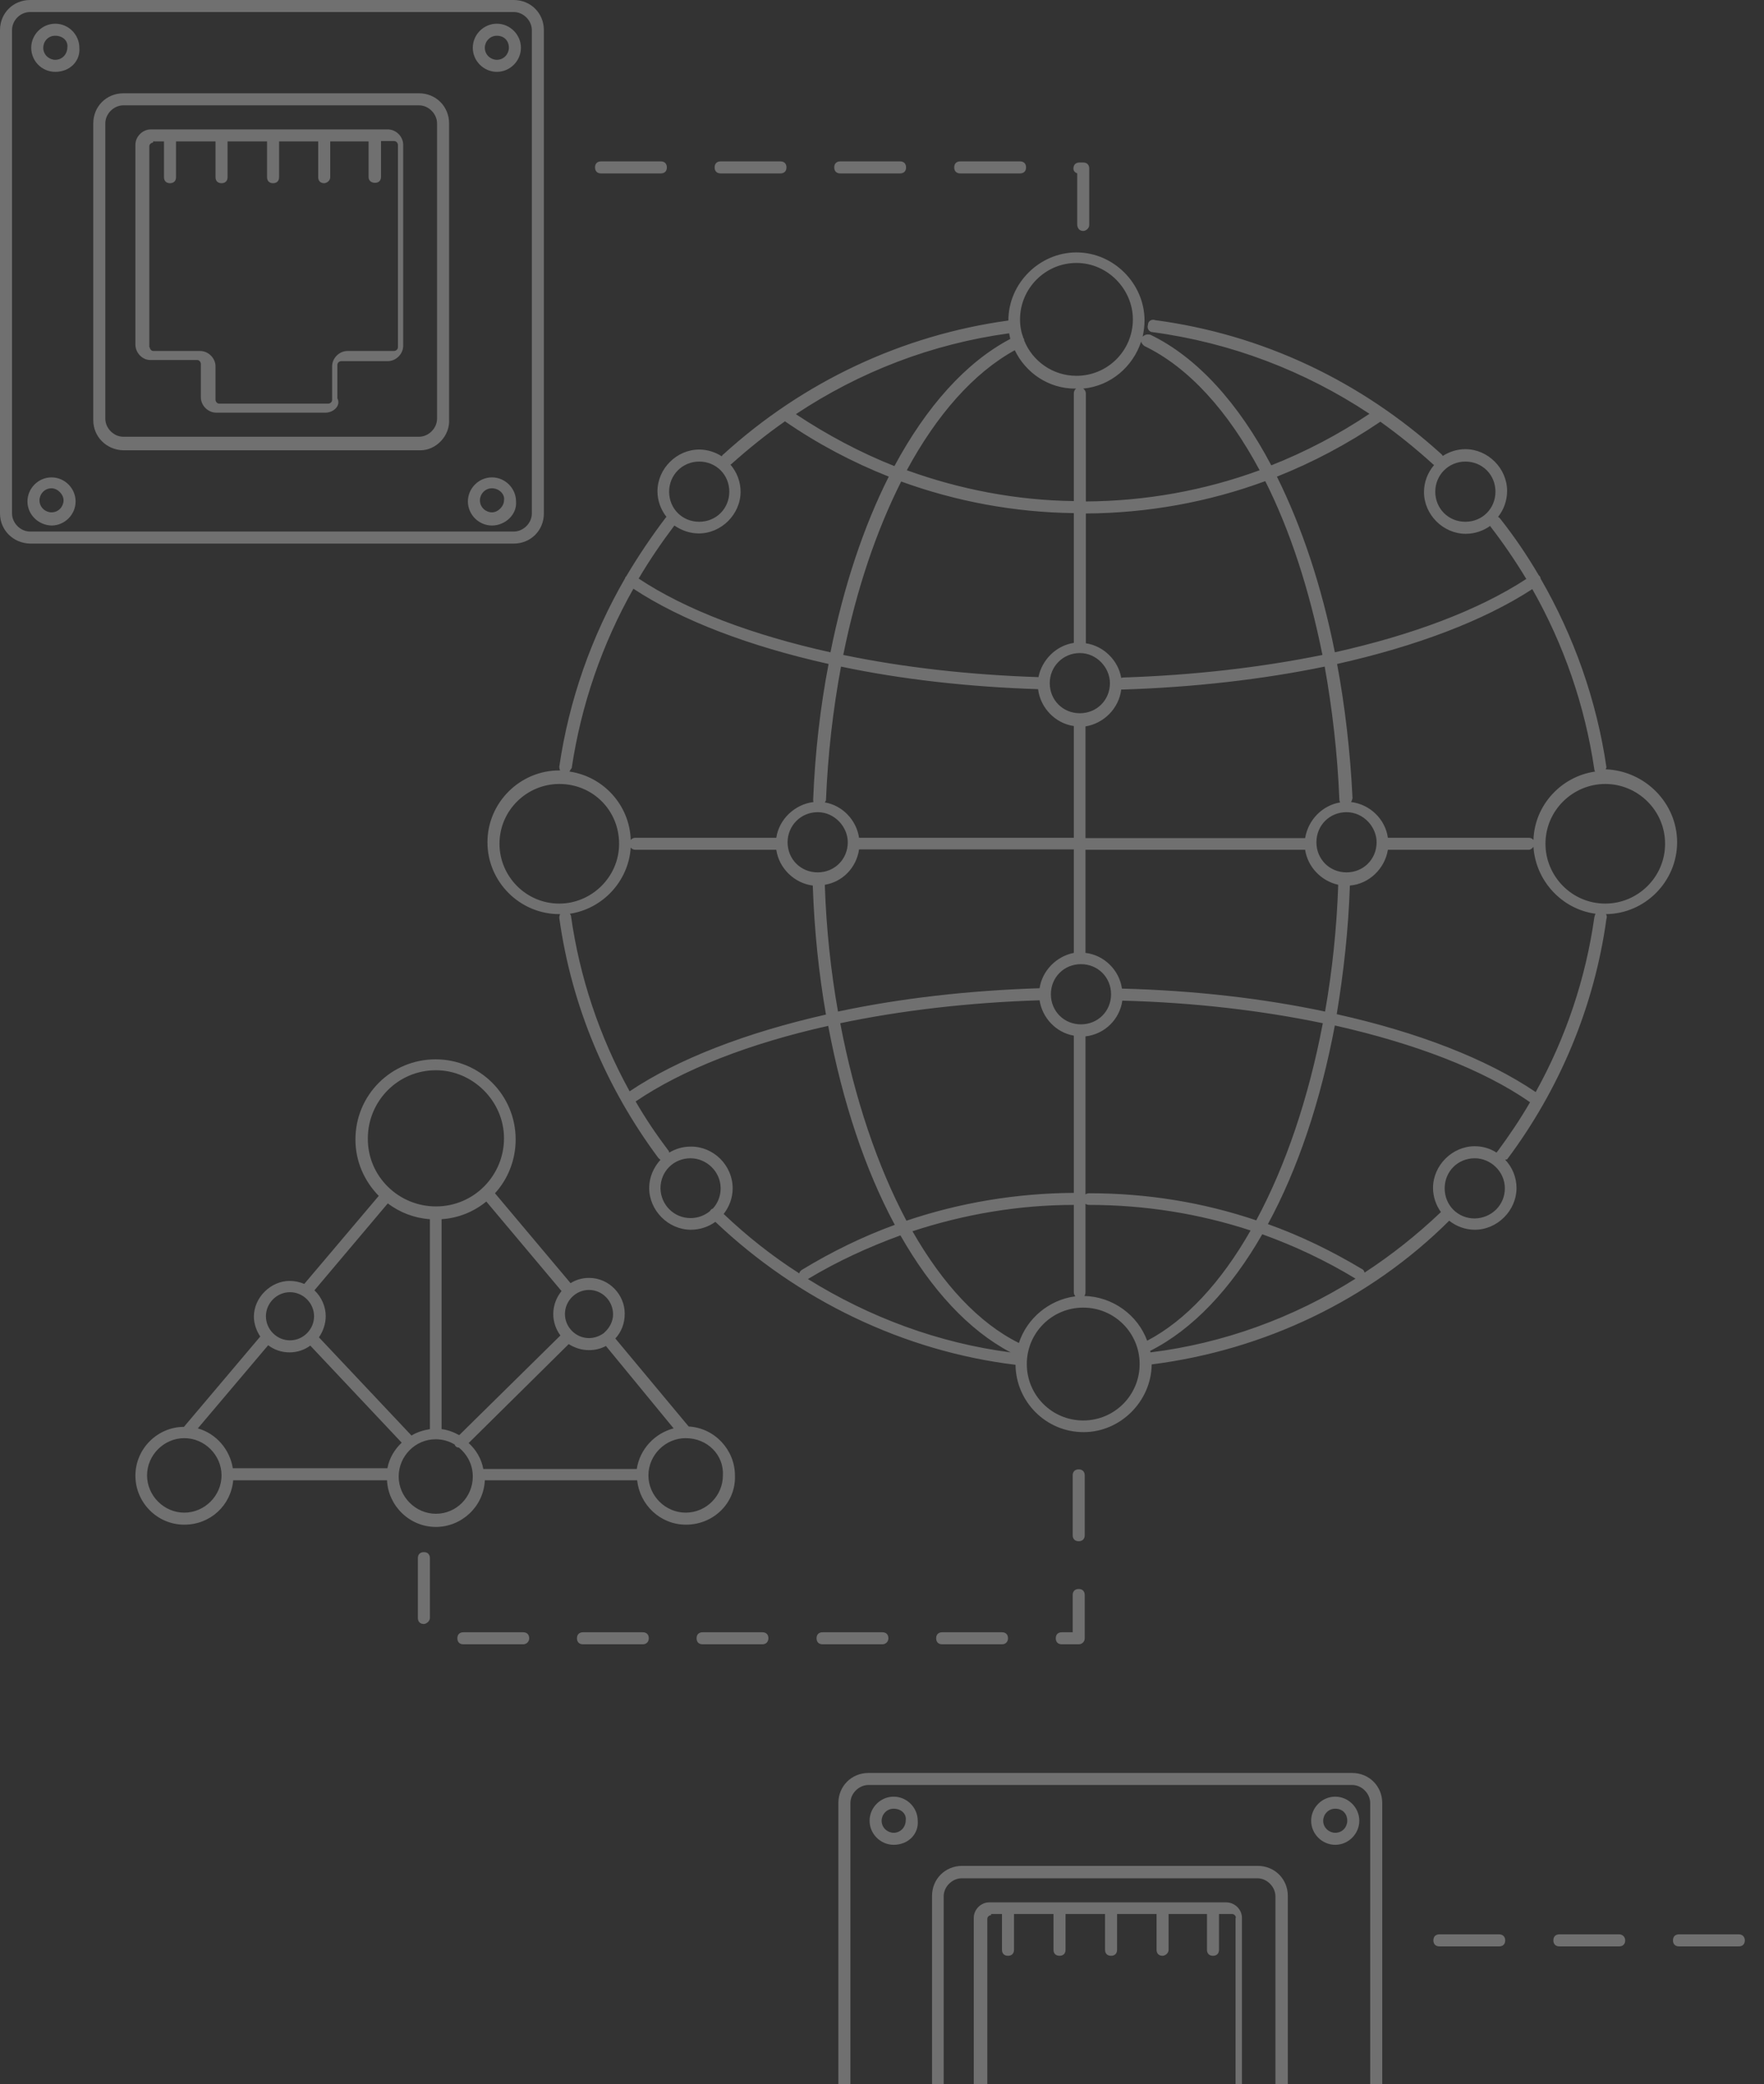 <svg width="469" height="554" viewBox="0 0 469 554" fill="none" xmlns="http://www.w3.org/2000/svg">
<rect x="0" y="0" width="469" height="554" fill="#333333" stroke="none"/>
<path d="M445.9 223.9C445.9 234.3 437.4 242.9 427 243C427.2 243.4 427.3 243.8 427.1 244.3C423.9 267.5 414.7 289.5 400.7 308.2C400.6 308.2 400.4 308.2 400.2 308.3C402.1 310.3 403.2 313 403.2 315.8C403.2 321.8 398.1 326.9 392.1 326.9C389.6 326.9 387.2 326 385.3 324.5C364.1 345.6 336.1 358.9 306.2 362.7C306.1 372.5 297.9 380.7 288.1 380.7C278 380.7 270.1 372.5 270 362.8C240.3 359.2 212.1 345.6 190.2 324.8C188.4 326.1 186.1 326.9 183.7 326.9C177.7 326.9 172.6 321.8 172.6 315.8C172.6 312.9 173.8 310.3 175.6 308.3C175.4 308.2 175.3 308 175.1 307.9C161.1 289.1 151.9 267.2 148.7 244C148.7 243.6 148.8 243.3 148.9 243H148.7C138.2 243 129.6 234.4 129.6 223.9C129.6 213.4 138.2 204.8 148.7 204.8H148.9C148.8 204.5 148.7 204.2 148.7 203.8C151.3 186 157.3 169.1 166.2 153.7C166.2 153.5 166.3 153.4 166.5 153.2C169.7 147.8 173.2 142.6 177 137.6L177.2 137.4C175.7 135.5 174.8 133.1 174.8 130.6C174.8 124.6 179.9 119.5 185.9 119.5C188.1 119.5 190.2 120.2 191.9 121.3C192 121.1 192.1 120.9 192.3 120.8C213.5 101.5 239.8 89.1 268.1 85.2C268.1 75.3 276.4 67.1 286.2 67.1C296.1 67.1 304.3 75.4 304.3 85.2C304.3 86.7 304.1 88.1 303.8 89.5C304.1 89.2 304.6 88.9 305.1 88.9C305.3 88.9 305.6 88.9 305.9 89C318.3 95 329.3 107.2 338 123.7C347.1 120.1 355.9 115.5 364.1 110C346.9 98.6 327.3 91.1 306.5 88.3C305.5 88.3 304.9 87.3 305.2 86.4C305.2 85.6 305.8 85 306.6 85C306.8 85 306.9 85 307.1 85.1C335.7 88.9 361.8 101.3 383.2 120.7C383.4 120.9 383.5 121 383.6 121.2C385.3 120.1 387.4 119.4 389.6 119.4C395.6 119.4 400.7 124.5 400.7 130.5C400.7 133.1 399.8 135.5 398.3 137.4C398.5 137.5 398.6 137.6 398.8 137.8C402.6 142.6 406 147.6 409.1 152.9L409.3 153.1C409.5 153.3 409.6 153.6 409.6 153.8C418.5 169.2 424.5 186.2 427.1 203.9C427.1 204.1 427 204.3 426.9 204.5C437.4 204.9 445.9 213.5 445.9 223.9ZM407.4 156.6C394.5 165 376.5 171.8 355.5 176.5C357.6 187.8 359 199.8 359.6 212.2C359.5 212.6 359.4 212.9 359.2 213.2C364.2 213.8 368.3 217.7 369 222.7H406.4C407 222.7 407.4 222.9 407.7 223.3C408 214 415.1 206.4 424.1 205.1C424 204.9 423.9 204.8 423.9 204.6C421.4 187.6 415.8 171.4 407.4 156.6ZM305 356.4C315.3 351 324.7 340.8 332.5 327.1C318.8 322.6 304.3 320.3 289.6 320.3C289.2 320.3 288.9 320.2 288.6 320V343.5C288.6 343.9 288.5 344.2 288.3 344.5C295.9 344.7 302.5 349.6 305 356.4ZM285.9 344.6C285.7 344.3 285.5 344 285.5 343.5V320.3C270.8 320.3 256.3 322.8 242.6 327.3C250.6 341.3 260.2 351.7 270.9 357C273 350.5 278.9 345.5 285.9 344.6ZM269.8 93.1C258.9 99.1 249.1 110.2 241.1 125C255.2 130.1 270.2 133 285.5 133.2V104.6C285.5 104.1 285.7 103.6 286.1 103.3C278.8 103.4 272.7 99.1 269.8 93.1ZM356.3 213.3C356.2 213.1 356.1 212.8 356.1 212.5C355.6 200.2 354.2 188.4 352.2 177.2C335.7 180.6 317.5 182.7 298.5 183.3C298.4 183.3 298.2 183.3 298.1 183.3C297.5 188.3 293.5 192.3 288.6 193.1V222.8H347C347.8 217.9 351.6 214.1 356.3 213.3ZM295.4 264.3C295.4 259.8 291.9 256.3 287.4 256.3C282.9 256.3 279.4 259.8 279.4 264.3C279.4 268.8 282.9 272.3 287.4 272.3C291.9 272.3 295.4 268.8 295.4 264.3ZM279.1 181.6C279.1 186.1 282.6 189.6 287.1 189.6C291.6 189.6 295.1 186.1 295.1 181.6C295.1 177.5 291.6 173.6 287.1 173.6C282.6 173.6 279.1 177.2 279.1 181.6ZM351.6 174.1C348.1 156.7 343 141 336.4 127.9C321.2 133.5 305.1 136.4 288.7 136.5V171C293.4 171.7 297.3 175.5 298.1 180.2C298.2 180.2 298.4 180.1 298.6 180.1C317.4 179.5 335.4 177.4 351.6 174.1ZM239.6 128C233 141.1 227.7 156.7 224.2 174.1C240.1 177.4 257.7 179.4 276.1 180C277 175.4 280.8 171.6 285.5 170.9V136.4C269.7 136.2 254.2 133.3 239.6 128ZM223.6 177.2C221.5 188.5 220.1 200.4 219.6 212.8C219.5 213 219.4 213.1 219.3 213.3C224 214.1 227.7 218 228.4 222.7H285.5V193C280.6 192.3 276.6 188.2 276 183.2C257.5 182.6 239.7 180.6 223.6 177.2ZM209.4 223.9C209.4 228.4 212.9 231.9 217.4 231.9C221.9 231.9 225.4 228.4 225.4 223.9C225.4 219.8 221.9 215.9 217.4 215.9C212.9 215.9 209.4 219.5 209.4 223.9ZM219.3 235.2V235.4C219.7 247 220.9 258.2 222.8 268.9C239.2 265.4 257.4 263.3 276.4 262.7C277.1 258 280.9 254.2 285.5 253.3V225.8H228.4C227.7 230.6 224.1 234.4 219.3 235.2ZM223.4 272C227.2 292 233.3 310 241 324.5C255.2 319.7 270.2 317.2 285.5 317.1V275.3C280.8 274.5 277.1 270.6 276.4 265.9C257.6 266.5 239.6 268.6 223.4 272ZM334 324.4C341.8 309.9 347.9 292 351.7 272C335.4 268.6 317.4 266.5 298.5 266H298.4C297.7 270.9 293.8 274.9 288.6 275.5V317.5C288.9 317.3 289.2 317.2 289.6 317.2C304.9 317.2 319.8 319.6 334 324.4ZM352.3 268.9C354.2 258.1 355.4 246.8 355.8 235.2C351.3 234.2 347.7 230.5 347 225.9H288.6V253.3C293.6 253.9 297.6 257.9 298.3 262.8H298.4C317.6 263.3 335.8 265.4 352.3 268.9ZM366 223.9C366 219.8 362.5 215.9 358 215.9C353.5 215.9 350 219.4 350 223.9C350 228.4 353.5 231.9 358 231.9C362.5 231.9 366 228.4 366 223.9ZM381.6 130.7C381.6 135.2 385.1 138.7 389.6 138.7C394.1 138.7 397.6 135.2 397.6 130.7C397.6 126.2 394.1 122.7 389.6 122.7C385.1 122.7 381.6 126.3 381.6 130.7ZM339.5 126.7C346.1 140 351.4 155.8 354.9 173.4C375.5 168.8 393.1 162.2 405.8 153.9C402.9 149.1 399.7 144.4 396.3 140L396.2 139.8C394.4 141.1 392.1 141.9 389.7 141.9C383.7 141.9 378.6 136.8 378.6 130.8C378.6 128.1 379.6 125.6 381.3 123.6L381.1 123.5C376.6 119.4 371.9 115.6 367 112.1C358.3 118 349.1 122.9 339.5 126.7ZM303.4 90.8C301.2 97.5 295.3 102.6 288 103.3C288.4 103.6 288.7 104 288.7 104.7V133.3C304.6 133.2 320.2 130.4 334.9 125C326.5 109.3 316.1 97.7 304.3 92C303.9 91.7 303.5 91.3 303.4 90.8ZM271.2 84.9C271.2 86.7 271.5 88.3 272.1 89.9L272.2 90C272.3 90.2 272.3 90.3 272.3 90.5C274.5 96 279.9 99.9 286.2 99.9C294.5 99.9 301.2 93.2 301.2 84.9C301.2 76.9 294.5 69.9 286.2 69.9C277.9 69.9 271.2 76.7 271.2 84.9ZM211.6 110.1C219.9 115.6 228.7 120.3 237.8 123.9C246.3 108.1 256.8 96.3 268.6 90.1C268.5 89.6 268.4 89.1 268.3 88.6C247.8 91.4 228.6 98.8 211.6 110.1ZM177.9 130.7C177.9 135.2 181.4 138.7 185.9 138.7C190.4 138.7 193.9 135.2 193.9 130.7C193.9 126.2 190.4 122.7 185.9 122.7C181.4 122.7 177.9 126.3 177.9 130.7ZM169.8 153.8C182.3 162.1 200 168.8 220.8 173.4C224.3 155.9 229.6 140 236.3 126.7C226.7 122.9 217.4 118 208.7 112C203.7 115.5 199 119.3 194.4 123.4L194.2 123.5C195.9 125.5 196.9 128 196.9 130.7C196.9 136.7 191.8 141.8 185.8 141.8C183.4 141.8 181.2 141 179.3 139.7C175.9 144.2 172.7 148.9 169.8 153.8ZM151.4 205.1C160.4 206.4 167.4 214 167.7 223.3C168 222.9 168.4 222.7 169 222.7H206.4C207.1 217.8 211.3 213.8 216.3 213.2C216.2 213 216.2 212.8 216.2 212.5C216.7 200 218.1 187.9 220.3 176.5C199.3 171.8 181.3 165 168.4 156.5C160.1 171.2 154.5 187.4 152 204.2C151.7 204.5 151.6 204.8 151.4 205.1ZM164.6 224.3C164.6 215.4 157.6 208.4 148.7 208.4C140.1 208.4 132.8 215.4 132.8 224.3C132.8 232.9 139.8 240.2 148.7 240.2C157.2 240.2 164.6 233.2 164.6 224.3ZM151.8 243.4C154.1 259.8 159.4 275.6 167.4 290.1C180.2 281.5 198.4 274.5 219.6 269.7C217.7 258.8 216.5 247.3 216.1 235.5V235.4C211.2 234.8 207.1 230.8 206.4 225.9H169C168.4 225.9 168 225.7 167.7 225.3C167.1 234.3 160.2 241.6 151.5 242.9C151.6 243 151.7 243.2 151.8 243.4ZM183.6 323.8C185.6 323.8 187.3 323.1 188.7 322C188.8 321.9 188.9 321.7 189 321.6C189.1 321.5 189.3 321.3 189.5 321.3C190.8 319.9 191.6 318 191.6 315.9C191.6 311.4 187.8 307.9 183.6 307.9C179.1 307.9 175.6 311.4 175.6 315.9C175.7 320.3 179.2 323.8 183.6 323.8ZM194.8 315.9C194.8 318.4 193.9 320.8 192.4 322.7C198.6 328.6 205.3 333.9 212.5 338.5C212.6 338.1 212.8 337.8 213.3 337.5C221.2 332.7 229.4 328.7 237.9 325.6C230 310.9 224 292.9 220.2 272.7C199.2 277.4 181.5 284.3 169 292.8C171.6 297.3 174.5 301.6 177.6 305.7C177.8 305.9 177.9 306.1 177.9 306.4C179.6 305.4 181.5 304.8 183.6 304.8C189.7 304.7 194.8 309.8 194.8 315.9ZM268.7 359.5C257.5 353.6 247.6 342.8 239.4 328.4C230.9 331.5 222.6 335.3 214.8 340C231.2 350.2 249.5 357 268.7 359.5ZM303 362.6C303 354.3 296.3 347.6 288 347.6C279.7 347.6 273 354.3 273 362.6C273 370.9 279.7 377.6 288 377.6C296.3 377.6 303 370.9 303 362.6ZM304.8 363C304.8 363 304.7 363 304.6 363C304.8 363 304.8 363 304.8 363ZM360.4 339.9C352.5 335.1 344.2 331.2 335.6 328.1C327.3 342.6 317.1 353.4 305.8 359.1C305.8 359.2 305.9 359.4 305.9 359.5C325.3 357.1 343.9 350.3 360.4 339.9ZM400.1 315.9C400.1 311.4 396.3 307.9 392.1 307.9C387.6 307.9 384.1 311.4 384.1 315.9C384.1 320.4 387.6 323.9 392.1 323.9C396.6 323.8 400.1 320.3 400.1 315.9ZM406.8 293C394.3 284.3 376.2 277.4 354.9 272.6C351.1 292.8 345 310.9 337.1 325.4C345.8 328.5 354.2 332.6 362.2 337.4C362.5 337.5 362.7 337.9 362.8 338.3C370 333.6 376.8 328.2 383.1 322.2C381.8 320.4 381 318.1 381 315.8C381 309.8 386.1 304.7 392.1 304.7C394.2 304.7 396.2 305.3 397.9 306.4C398 306.3 398 306.1 398.2 306C401.3 301.8 404.2 297.5 406.8 293ZM424.2 242.9C415.3 241.7 408.3 234.2 407.7 225.1C407.4 225.5 407 225.9 406.4 225.9H369C368.2 230.9 364 235 358.9 235.4C358.5 247.3 357.2 258.7 355.4 269.6C377 274.4 395.3 281.5 408.3 290.3C416.3 275.9 421.6 260.1 423.9 243.8C424 243.4 424.1 243.1 424.2 242.9ZM442.7 224.3C442.7 215.4 435.4 208.4 426.8 208.4C418.2 208.4 410.9 215.4 410.9 224.3C410.9 232.9 417.9 240.2 426.8 240.2C435.4 240.2 442.7 233.2 442.7 224.3ZM0 136.5V8C0 3.5 3.5 0 8 0H136.6C141.1 0 144.6 3.5 144.6 8V136.5C144.6 141 141.1 144.5 136.6 144.5H8C3.5 144.4 0 140.9 0 136.5ZM3.2 136.5C3.2 139 5.4 141.3 8 141.3H136.6C139.1 141.3 141.4 139.1 141.4 136.5V8C141.4 5.5 139.2 3.2 136.6 3.2H8C5.4 3.2 3.2 5.4 3.2 8V136.5ZM24.8 111.7V32.8C24.8 28.3 28.3 24.8 32.8 24.8H111.4C115.9 24.8 119.4 28.3 119.4 32.8V111.4C119.7 115.9 115.9 119.7 111.8 119.7H32.8C28.3 119.6 24.8 116.1 24.8 111.7ZM28 111.3C28 113.8 30.2 116.1 32.8 116.1H111.4C113.9 116.1 116.2 113.9 116.2 111.3V32.8C116.2 30.3 114 28 111.4 28H32.8C30.3 28 28 30.2 28 32.8V111.3ZM36 91.6V38.5C36 36.3 37.9 34.4 40.1 34.4H103.1C105.3 34.4 107.2 36.3 107.2 38.5V91.9C107.2 94.1 105.3 96 103.1 96H90.7C90.4 96 89.7 96.3 89.7 97V105.9C90.7 107.8 88.7 109.7 86.5 109.7H57.5C55.3 109.7 53.4 107.8 53.4 105.6V96.7C53.4 96.4 53.1 95.7 52.4 95.7H40.1C37.9 95.8 36 93.8 36 91.6ZM39.8 92.3C39.8 92.6 40.1 93.3 40.8 93.3H53.2C55.4 93.3 57.3 95.2 57.3 97.4V106.3C57.3 106.6 57.6 107.3 58.3 107.3H87.3C87.6 107.3 88.3 107 88.3 106.3V97.4C88.3 95.2 90.2 93.3 92.4 93.3H104.8C105.1 93.3 105.8 93 105.8 92.3V38.5C105.8 38.2 105.5 37.5 104.8 37.5H101.3V47C101.3 48 100.7 48.6 99.7 48.6C98.7 48.6 98 48 98 47.1V37.6H87.8V47.1C87.8 48.1 86.8 48.7 86.2 48.7C85.2 48.7 84.6 48.1 84.6 47.1V37.6H74.2V47.1C74.2 48.1 73.6 48.7 72.6 48.7C71.6 48.7 71 48.1 71 47.1V37.6H60.5V47.1C60.5 48.1 59.9 48.7 58.9 48.7C57.9 48.7 57.3 48.1 57.3 47.1V37.6H46.8V47.1C46.8 48.1 46.2 48.7 45.2 48.7C44.2 48.7 43.6 48.1 43.6 47.1V37.6H40.7V37.9C40.4 37.9 39.7 38.2 39.7 38.9V92.3H39.8ZM125.7 12.7C125.7 9.2 128.6 6.3 132.1 6.3C135.6 6.3 138.5 9.2 138.5 12.7C138.5 16.2 135.6 19.1 132.1 19.1C128.6 19.1 125.7 16.2 125.7 12.7ZM128.9 12.7C128.9 14.6 130.5 15.9 132.1 15.9C134 15.9 135.3 14.3 135.3 12.7C135.3 10.8 134 9.5 132.1 9.5C130.2 9.5 128.9 11.1 128.9 12.7ZM8.3 12.7C8.3 9.2 11.2 6.3 14.7 6.3C18.2 6.3 21.1 9.2 21.1 12.7C21.4 16.2 18.6 19.1 14.7 19.1C11.1 19.1 8.3 16.2 8.3 12.7ZM11.5 12.7C11.5 14.6 13.1 15.9 14.7 15.9C16.6 15.9 17.9 14.3 17.9 12.7C18.2 10.8 16.6 9.5 14.7 9.5C12.7 9.5 11.5 11.1 11.5 12.7ZM124.4 133.3C124.4 129.8 127.3 126.9 130.8 126.9C134.3 126.9 137.2 129.8 137.2 133.3C137.5 136.8 134.3 139.7 130.8 139.7C127.3 139.7 124.4 136.8 124.4 133.3ZM127.6 133C127.6 134.9 129.2 136.2 130.8 136.2C132.4 136.2 134 134.6 134 133C134.3 131.4 132.7 129.8 130.8 129.8C128.9 129.8 127.6 131.4 127.6 133ZM7.3 133.3C7.3 129.8 10.2 126.9 13.7 126.9C17.2 126.9 20.1 129.8 20.1 133.3C20.1 136.8 17.2 139.7 13.7 139.7C10.2 139.6 7.3 136.8 7.3 133.3ZM10.5 133C10.5 134.9 12.1 136.2 13.7 136.2C15.6 136.2 16.9 134.6 16.9 133C16.9 131.4 15.3 129.8 13.7 129.8C11.8 129.8 10.5 131.4 10.5 133ZM182.4 405.3C175.5 405.3 170.1 400 169.4 393.5H128.9C128.6 400.5 122.7 405.9 115.9 405.9C108.8 405.9 103.2 400.2 102.9 393.5H62C61.4 400.2 55.9 405.3 49 405.3C41.7 405.3 36 399.3 36 392.3C36 385 42 379.3 48.9 379.3L69.1 355.4L69.2 355.3C68.2 353.8 67.5 351.9 67.5 350C67.5 344.9 72 340.5 77 340.5C78.4 340.5 79.7 340.8 80.9 341.3L100.7 317.9C96.9 314 94.5 308.8 94.5 302.9C94.5 291.1 104 281.6 115.8 281.6C127.6 281.6 137.1 291.1 137.1 302.9C137.1 308.4 135 313.5 131.6 317.2L151.7 341.1C153.1 340.2 154.8 339.7 156.6 339.7C162 339.7 166.1 344.2 166.1 349.2C166.1 351.8 165.2 354.1 163.6 355.8L183.1 379.2C190.1 379.6 195.4 385.5 195.4 392.2C195.7 399.5 189.7 405.3 182.4 405.3ZM161.1 357.8C159.8 358.5 158.3 358.9 156.6 358.9C154.6 358.9 152.8 358.3 151.2 357.3L151.1 357.4L124.6 383.6C126.6 385.4 128 387.8 128.5 390.5H169.3C170.1 385.2 174.1 381 179.1 379.7L161.1 357.8ZM156.6 342.9C153.1 342.9 150.2 345.8 150.2 349.3C150.2 352.8 153.1 355.7 156.6 355.7C158 355.7 159.4 355.2 160.5 354.4L160.6 354.3C162 353.1 163 351.3 163 349.4C163 345.8 160.1 342.9 156.6 342.9ZM129.3 319.4C126 322.1 121.9 323.8 117.4 324.1V379.9C119.1 380.1 120.6 380.7 122.1 381.5L149 355C147.8 353.4 147.1 351.4 147.1 349.3C147.1 346.9 148 344.8 149.3 343.2L129.3 319.4ZM115.9 320.7C126.1 320.7 134 312.4 134 302.6C134 292.7 125.7 284.5 115.9 284.5C105.7 284.5 97.8 292.8 97.8 302.6C97.7 312.7 106 320.7 115.9 320.7ZM83.6 343C85.5 344.8 86.6 347.3 86.6 349.9C86.6 351.9 85.9 353.9 84.8 355.5L109.4 381.6C110.9 380.7 112.5 380.2 114.3 379.9V324.1C110.1 323.8 106.3 322.3 103.1 319.9L83.6 343ZM70.7 349.9C70.7 353.4 73.6 356.3 77.1 356.3C80.6 356.3 83.5 353.4 83.5 349.9C83.5 346.4 80.6 343.5 77.1 343.5C73.6 343.5 70.7 346.4 70.7 349.9ZM52.6 379.7C57.5 381.1 61.1 385.3 61.9 390.3H103C103.5 387.6 104.9 385.3 106.8 383.5L82.5 357.7C81 358.8 79.1 359.5 77 359.5C74.8 359.5 72.9 358.8 71.3 357.6L52.6 379.7ZM58.9 392.2C58.9 386.8 54.4 382.3 49 382.3C43.6 382.3 39.1 386.8 39.1 392.2C39.1 397.6 43.6 402.1 49 402.1C54.4 402.1 58.9 397.6 58.9 392.2ZM125.7 392.5C125.7 389.4 124.3 386.7 122 384.8C121.7 384.8 121.4 384.7 121.2 384.5C121.1 384.4 120.9 384.2 120.9 384C119.4 383.1 117.7 382.6 115.9 382.6H115.8C110.4 382.6 106 387.1 106 392.5C106 397.9 110.5 402.4 115.9 402.4C121.3 402.4 125.7 398 125.7 392.5ZM192.2 392.2C192.5 386.8 188.1 382.3 182.3 382.3C176.9 382.3 172.4 386.8 172.4 392.2C172.4 397.6 176.9 402.1 182.3 402.1C187.8 402.1 192.2 397.6 192.2 392.2ZM268 435.5C268 434.5 267.4 433.9 266.4 433.9H250.5C249.5 433.9 248.9 434.5 248.9 435.5C248.9 436.5 249.5 437.1 250.5 437.1H266.4C267.4 437.1 268 436.4 268 435.5ZM140.7 435.5C140.7 434.5 140.1 433.9 139.1 433.9H123.2C122.2 433.9 121.6 434.5 121.6 435.5C121.6 436.5 122.2 437.1 123.2 437.1H139.1C140 437.1 140.7 436.4 140.7 435.5ZM236.2 435.5C236.2 434.5 235.6 433.9 234.6 433.9H218.7C217.7 433.9 217.1 434.5 217.1 435.5C217.1 436.5 217.7 437.1 218.7 437.1H234.6C235.5 437.1 236.2 436.4 236.2 435.5ZM286.8 409.7C287.8 409.7 288.4 409.1 288.4 408.1V392.2C288.4 391.2 287.8 390.6 286.8 390.6C285.8 390.6 285.2 391.2 285.2 392.2V408.1C285.2 409.1 285.8 409.7 286.8 409.7ZM204.3 435.5C204.3 434.5 203.7 433.9 202.7 433.9H186.8C185.8 433.9 185.2 434.5 185.2 435.5C185.2 436.5 185.8 437.1 186.8 437.1H202.7C203.7 437.1 204.3 436.4 204.3 435.5ZM114.3 430.1V414.2C114.3 413.2 113.7 412.6 112.7 412.6C111.7 412.6 111.1 413.2 111.1 414.2V430.1C111.1 431.1 111.7 431.7 112.7 431.7C113.3 431.7 114.3 431 114.3 430.1ZM172.5 435.5C172.5 434.5 171.9 433.9 170.9 433.9H155C154 433.9 153.4 434.5 153.4 435.5C153.4 436.5 154 437.1 155 437.1H170.9C171.9 437.1 172.5 436.4 172.5 435.5ZM288.4 435.5V424C288.4 423 287.8 422.4 286.8 422.4C285.8 422.4 285.2 423 285.2 424V433.9H282.3C281.3 433.9 280.7 434.5 280.7 435.5C280.7 436.5 281.3 437.1 282.3 437.1H286.8C287.7 437.1 288.4 436.4 288.4 435.5ZM288 61.4C288.6 61.4 289.6 60.8 289.6 59.8V44.8C289.6 43.8 289 43.2 288 43.2H287C286 43.2 285.4 43.8 285.4 44.8C285.4 45.4 285.7 45.8 286.4 46.1V59.8C286.5 60.8 287.1 61.4 288 61.4ZM159.8 42.9C158.8 42.9 158.2 43.5 158.2 44.5C158.2 45.5 158.8 46.1 159.8 46.1H175.7C176.7 46.1 177.3 45.5 177.3 44.5C177.3 43.5 176.7 42.9 175.7 42.9H159.8ZM255.3 42.9C254.3 42.9 253.7 43.5 253.7 44.5C253.7 45.5 254.3 46.1 255.3 46.1H271.2C272.2 46.1 272.8 45.5 272.8 44.5C272.8 43.5 272.2 42.9 271.2 42.9H255.3ZM191.6 42.9C190.6 42.9 190 43.5 190 44.5C190 45.5 190.6 46.1 191.6 46.1H207.5C208.5 46.1 209.1 45.5 209.1 44.5C209.1 43.5 208.5 42.9 207.5 42.9H191.6ZM223.4 42.9C222.4 42.9 221.8 43.5 221.8 44.5C221.8 45.5 222.4 46.1 223.4 46.1H239.3C240.3 46.1 240.9 45.5 240.9 44.5C240.9 43.5 240.3 42.9 239.3 42.9H223.4ZM367.5 479.3V607.8C367.5 612.3 364 615.8 359.5 615.8H230.9C226.4 615.8 222.9 612.3 222.9 607.8V479.3C222.9 474.8 226.4 471.3 230.9 471.3H359.5C364 471.3 367.5 474.8 367.5 479.3ZM364.3 479.3C364.3 476.8 362.1 474.5 359.5 474.5H230.9C228.4 474.5 226.1 476.7 226.1 479.3V607.8C226.1 610.3 228.3 612.6 230.9 612.6H359.5C362 612.6 364.3 610.4 364.3 607.8V479.3ZM342.3 582.6C342.6 587.1 338.8 590.9 334.7 590.9H255.8C251.3 590.9 247.8 587.4 247.8 582.9V504C247.8 499.5 251.3 496 255.8 496H334.4C338.9 496 342.4 499.5 342.4 504V582.6H342.3ZM339.1 504.1C339.1 501.6 336.9 499.3 334.3 499.3H255.7C253.2 499.3 250.9 501.5 250.9 504.1V582.7C250.9 585.2 253.1 587.5 255.7 587.5H334.3C336.8 587.5 339.1 585.3 339.1 582.7V504.1ZM330.2 509.8V563.2C330.2 565.4 328.3 567.3 326.1 567.3H313.7C313.4 567.3 312.7 567.6 312.7 568.3V577.2C313.7 579.1 311.7 581 309.5 581H280.5C278.3 581 276.4 579.1 276.4 576.9V568C276.4 567.7 276.1 567 275.4 567H263C260.8 567 258.9 565.1 258.9 562.9V509.8C258.9 507.6 260.8 505.7 263 505.7H326C328.3 505.7 330.2 507.6 330.2 509.8ZM328.6 509.8C328.6 509.5 328.3 508.8 327.6 508.8H324.1V518.3C324.1 519.3 323.5 519.9 322.5 519.9C321.5 519.9 320.9 519.3 320.9 518.3V508.8H310.7V518.3C310.7 519.3 309.7 519.9 309.1 519.9C308.1 519.9 307.5 519.3 307.5 518.3V508.8H297V518.3C297 519.3 296.4 519.9 295.4 519.9C294.4 519.9 293.8 519.3 293.8 518.3V508.8H283.3V518.3C283.3 519.3 282.7 519.9 281.7 519.9C280.7 519.9 280.1 519.3 280.1 518.3V508.8H269.6V518.3C269.6 519.3 269 519.9 268 519.9C267 519.9 266.4 519.3 266.4 518.3V508.8H263.5V509.1C263.2 509.1 262.5 509.4 262.5 510.1V563.5C262.5 563.8 262.8 564.5 263.5 564.5H275.9C278.1 564.5 280 566.4 280 568.6V577.5C280 577.8 280.3 578.5 281 578.5H310C310.3 578.5 311 578.2 311 577.5V568.6C311 566.4 312.9 564.5 315.1 564.5H327.5C327.8 564.5 328.5 564.2 328.5 563.5V509.8H328.6ZM361.4 484C361.4 487.5 358.5 490.4 355 490.4C351.5 490.4 348.6 487.5 348.6 484C348.6 480.5 351.5 477.6 355 477.6C358.5 477.6 361.4 480.5 361.4 484ZM358.2 484C358.2 482.1 356.9 480.8 355 480.8C353.1 480.8 351.8 482.4 351.8 484C351.8 485.9 353.4 487.2 355 487.2C357 487.2 358.2 485.6 358.2 484ZM244 484C244.3 487.5 241.5 490.4 237.6 490.4C234.1 490.4 231.2 487.5 231.2 484C231.2 480.5 234.1 477.6 237.6 477.6C241.1 477.6 244 480.5 244 484ZM237.6 480.8C235.7 480.8 234.4 482.4 234.4 484C234.4 485.9 236 487.2 237.6 487.2C239.5 487.2 240.8 485.6 240.8 484C241.1 482.1 239.5 480.8 237.6 480.8ZM360.1 604.6C360.4 608.1 357.2 611 353.7 611C350.2 611 347.3 608.1 347.3 604.6C347.3 601.1 350.2 598.2 353.7 598.2C357.2 598.2 360.1 601.1 360.1 604.6ZM353.8 601.1C351.9 601.1 350.6 602.7 350.6 604.3C350.6 606.2 352.2 607.5 353.8 607.5C355.4 607.5 357 605.9 357 604.3C357.3 602.7 355.7 601.1 353.8 601.1ZM243 604.6C243 608.1 240.1 611 236.6 611C233.1 611 230.2 608.1 230.2 604.6C230.2 601.1 233.1 598.2 236.6 598.2C240.1 598.2 243 601.1 243 604.6ZM239.8 604.3C239.8 602.7 238.2 601.1 236.6 601.1C234.7 601.1 233.4 602.7 233.4 604.3C233.4 606.2 235 607.5 236.6 607.5C238.6 607.5 239.8 605.9 239.8 604.3ZM494.1 514.2H478.2C477.2 514.2 476.6 514.8 476.6 515.8C476.6 516.8 477.2 517.4 478.2 517.4H494.1C495.1 517.4 495.7 516.8 495.7 515.8C495.7 514.9 495.1 514.2 494.1 514.2ZM511 514.6H510C509 514.6 508.4 515.2 508.4 516.2C508.4 516.8 508.7 517.2 509.4 517.5V531.2C509.4 532.2 510 532.8 511 532.8C511.6 532.8 512.6 532.2 512.6 531.2V516.2C512.6 515.2 512 514.6 511 514.6ZM462.3 514.2H446.4C445.4 514.2 444.8 514.8 444.8 515.8C444.8 516.8 445.4 517.4 446.4 517.4H462.3C463.3 517.4 463.9 516.8 463.9 515.8C463.9 514.9 463.3 514.2 462.3 514.2ZM398.6 514.2H382.7C381.7 514.2 381.1 514.8 381.1 515.8C381.1 516.8 381.7 517.4 382.7 517.4H398.6C399.6 517.4 400.2 516.8 400.2 515.8C400.2 514.9 399.6 514.2 398.6 514.2ZM430.5 514.2H414.6C413.6 514.2 413 514.8 413 515.8C413 516.8 413.6 517.4 414.6 517.4H430.5C431.5 517.4 432.1 516.8 432.1 515.8C432.1 514.9 431.4 514.2 430.5 514.2Z" fill="white" fill-opacity="0.3"/>
</svg>
